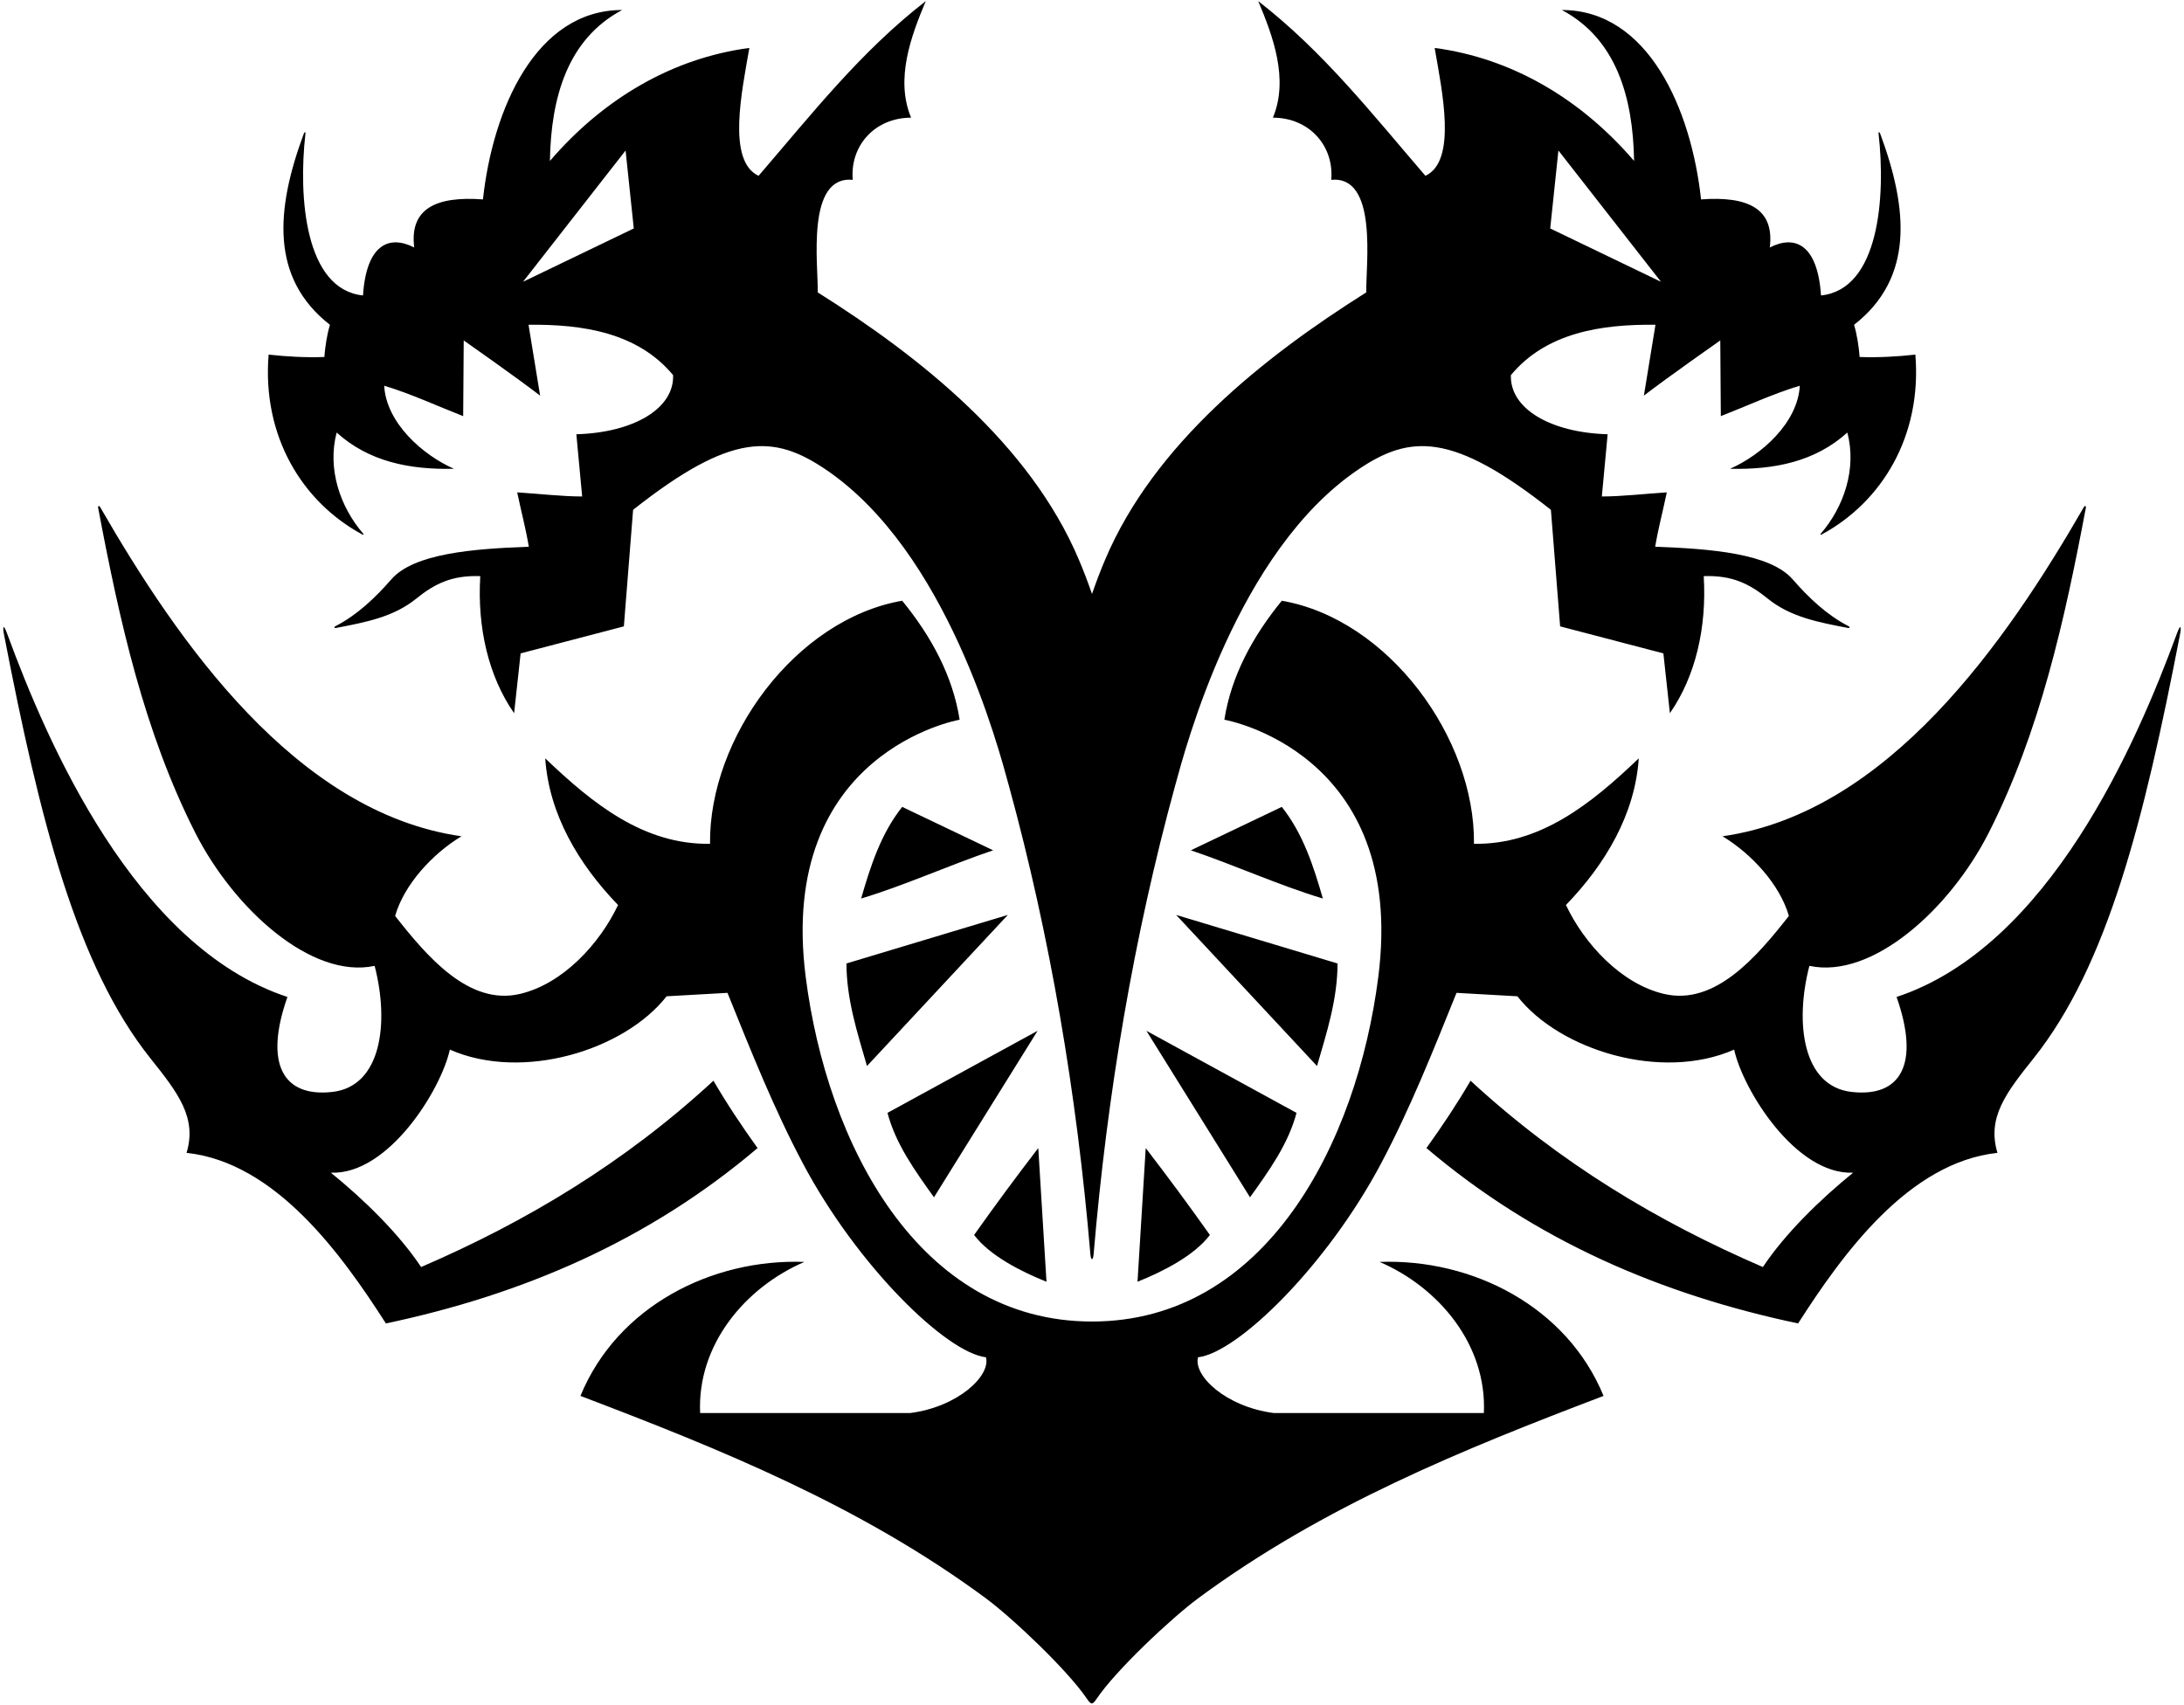 <?xml version="1.0" encoding="UTF-8"?>
<svg xmlns="http://www.w3.org/2000/svg" xmlns:xlink="http://www.w3.org/1999/xlink" width="511pt" height="399pt" viewBox="0 0 511 399" version="1.1">
<g id="surface1">
<path style=" stroke:none;fill-rule:nonzero;fill:rgb(0%,0%,0%);fill-opacity:1;" d="M 299.91 188.82 C 304.871 195.059 307.352 202.738 309.512 210.262 C 299.352 207.219 289.031 202.5 278.629 198.98 Z M 312.949 225.461 L 275.188 214.102 L 308.148 249.461 C 310.391 241.699 312.949 233.859 312.949 225.461 Z M 303.352 260.422 L 268.23 241.219 L 292.469 280.18 C 296.949 273.938 301.43 267.699 303.352 260.422 Z M 266.148 299.941 C 272.148 297.539 279.414 293.836 283.086 289 C 278.285 282.199 273.109 275.219 268.07 268.66 Z M 62.848 82.98 C 67.09 83.461 71.652 83.699 75.891 83.539 C 76.082 81.086 76.5 78.336 77.195 76.008 C 63.164 65.066 64.527 48.957 71.082 31.281 C 71.27 30.781 71.52 30.809 71.457 31.34 C 69.785 46.062 71.32 67.723 84.93 69.141 C 85.715 57.219 91.023 54.887 96.918 57.914 C 95.766 48.719 102.18 45.863 113 46.664 C 115.266 25.656 125.324 2.34 145.57 2.34 C 132.77 9.141 128.914 22.836 128.664 37.664 C 141.176 23.086 157.32 13.602 175.328 11.219 C 173.586 21.332 170.039 37.668 177.488 41.141 C 189.891 26.738 201.328 12.102 216.609 0.262 C 213.172 8.422 209.41 18.5 213.172 27.539 C 204.613 27.539 198.82 34.211 199.527 42.082 C 188.527 41.035 191.465 62.016 191.328 68.422 C 215.461 83.609 240.953 103.941 252.395 130.891 C 253.543 133.594 254.574 136.316 255.5 139 C 256.426 136.316 257.457 133.594 258.605 130.891 C 270.047 103.941 295.539 83.609 319.672 68.422 C 319.539 62.016 322.473 41.035 311.473 42.082 C 312.18 34.211 306.387 27.539 297.828 27.539 C 301.59 18.5 297.828 8.422 294.391 0.262 C 309.672 12.102 321.109 26.738 333.512 41.141 C 340.961 37.668 337.414 21.332 335.672 11.219 C 353.68 13.602 369.824 23.086 382.336 37.664 C 382.086 22.836 378.23 9.141 365.43 2.34 C 385.676 2.34 395.734 25.656 398 46.664 C 408.82 45.863 415.234 48.719 414.086 57.914 C 419.98 54.887 425.285 57.219 426.07 69.141 C 439.68 67.723 441.215 46.062 439.543 31.34 C 439.48 30.809 439.73 30.781 439.918 31.281 C 446.473 48.957 447.836 65.066 433.805 76.008 C 434.5 78.336 434.914 81.086 435.109 83.539 C 439.352 83.699 443.91 83.461 448.148 82.98 C 449.703 102.109 440.285 117.461 426.27 125.051 C 425.801 125.309 425.891 125.035 426.078 124.816 C 431.41 118.598 434.473 109.723 432.23 101.219 C 424.711 108.02 415.188 109.941 404.789 109.699 C 412.07 106.5 420.629 98.98 421.109 90.262 C 414.949 92.102 408.789 94.98 402.629 97.379 L 402.5 79.664 C 402.5 79.664 390.23 88.262 384.629 92.578 L 387.336 76 C 374.613 75.84 361.75 77.859 353.512 87.781 C 353.23 95.594 362.727 101.234 376.148 101.621 L 374.789 116.18 C 379.512 116.18 384.949 115.539 389.988 115.219 C 389.109 119.461 387.988 123.621 387.27 127.941 C 400.34 128.422 414.164 129.504 419.465 135.602 C 423.238 139.941 427.492 143.934 432.391 146.465 C 432.969 146.766 432.871 147.047 432.234 146.922 C 425.617 145.637 418.98 144.441 413.633 140.105 C 409.277 136.574 405.246 134.594 398.629 134.82 C 399.363 146.836 396.715 158.266 390.711 166.898 L 389.188 152.898 L 365.031 146.578 L 362.871 119.301 C 339.844 101.113 329.934 101.641 317.746 109.906 C 289.422 129.117 277.484 174.594 274.91 183.996 C 265.312 219.062 259.066 255.801 255.879 293.492 C 255.746 295.035 255.254 295.035 255.121 293.492 C 251.934 255.801 245.688 219.062 236.09 183.996 C 233.516 174.594 221.578 129.117 193.254 109.906 C 181.066 101.641 171.156 101.113 148.129 119.301 L 145.969 146.578 L 121.812 152.898 L 120.289 166.898 C 114.285 158.266 111.637 146.836 112.371 134.82 C 105.754 134.594 101.723 136.574 97.367 140.105 C 92.023 144.441 85.383 145.637 78.766 146.922 C 78.129 147.047 78.031 146.766 78.609 146.465 C 83.508 143.934 87.762 139.941 91.535 135.602 C 96.836 129.504 110.66 128.422 123.73 127.941 C 123.012 123.621 121.891 119.461 121.012 115.219 C 126.051 115.539 131.488 116.18 136.211 116.18 L 134.852 101.621 C 148.273 101.234 157.77 95.594 157.488 87.781 C 149.25 77.859 136.387 75.84 123.664 76 L 126.371 92.578 C 120.77 88.262 108.5 79.664 108.5 79.664 L 108.371 97.379 C 102.211 94.98 96.051 92.102 89.891 90.262 C 90.371 98.98 98.93 106.5 106.211 109.699 C 95.809 109.941 86.289 108.02 78.77 101.219 C 76.527 109.723 79.59 118.598 84.922 124.816 C 85.109 125.035 85.199 125.309 84.727 125.051 C 70.715 117.461 61.297 102.109 62.848 82.98 Z M 362.711 53.461 L 388.629 65.941 L 364.629 35.219 Z M 122.371 65.941 L 148.289 53.461 L 146.371 35.219 Z M 509.316 148.32 C 500.02 173.648 479.477 221.508 443.75 233.301 C 449.277 249 444.746 256.828 433.23 255.523 C 421.707 254.223 419.902 239.258 423.352 226.02 C 438.102 229.195 456.281 212.691 465.324 194.852 C 477.258 171.305 483.055 145.254 488.027 118.879 C 488.121 118.379 487.82 118.234 487.57 118.664 C 469.473 150.086 441.777 190.176 403.031 195.699 C 409.91 199.859 416.469 207.059 418.551 214.34 C 411.07 223.875 401.285 235.367 389.379 232.598 C 379.254 230.246 370.633 220.762 366.391 211.781 C 375.672 202.18 382.551 190.5 383.43 177.461 C 372.23 188.18 360.309 197.699 344.871 197.461 C 345.156 172.707 324.867 144.906 299.91 140.578 C 293.109 148.898 288.07 158.18 286.469 168.422 C 286.469 168.422 329.203 175.844 322.488 228.594 C 317.523 267.605 296.113 309.25 255.5 309.25 C 214.887 309.25 193.477 267.605 188.512 228.594 C 181.797 175.844 224.531 168.422 224.531 168.422 C 222.93 158.18 217.891 148.898 211.09 140.578 C 186.133 144.906 165.844 172.707 166.129 197.461 C 150.691 197.699 138.77 188.18 127.57 177.461 C 128.449 190.5 135.328 202.18 144.609 211.781 C 140.367 220.762 131.746 230.246 121.621 232.598 C 109.715 235.367 99.93 223.875 92.449 214.34 C 94.531 207.059 101.09 199.859 107.969 195.699 C 69.219 190.176 41.527 150.086 23.43 118.664 C 23.18 118.234 22.879 118.379 22.973 118.879 C 27.945 145.254 33.742 171.305 45.676 194.852 C 54.719 212.691 72.898 229.195 87.652 226.02 C 91.098 239.258 89.293 254.223 77.77 255.523 C 66.254 256.828 61.723 249 67.25 233.301 C 31.523 221.508 10.98 173.648 1.684 148.32 C 0.715 145.68 0.625 146.875 0.914 148.367 C 9.332 191.91 17.895 225.996 35.246 247.727 C 41.695 255.801 46.113 261.562 43.652 269.781 C 64.449 272.02 79.891 293.461 90.289 309.699 C 122.129 302.98 151.648 290.422 177.25 268.66 C 173.57 263.539 170.051 258.262 166.93 252.898 C 146.051 272.18 123.012 285.938 98.531 296.5 C 93.25 288.578 85.012 280.578 77.41 274.422 C 90.891 274.961 103.23 254.945 105.25 245.621 C 122.262 253.105 146.078 245.781 155.969 233.141 L 170.211 232.34 C 175.629 245.754 181.012 259.348 187.863 272.262 C 200.535 296.145 221.332 316.527 230.691 317.621 C 231.84 321.926 224.188 329.199 213.012 330.66 L 163.812 330.66 C 163.09 314.738 174.289 301.301 188.211 295.301 C 166.449 294.5 144.371 305.781 135.812 326.66 C 168.73 339.184 201.344 352.383 230.547 373.934 C 236.965 378.672 249.785 390.863 254.25 397.438 C 255.301 398.984 255.598 398.996 256.562 397.562 C 261.059 390.875 274.109 378.617 280.453 373.934 C 309.656 352.383 342.27 339.184 375.188 326.66 C 366.629 305.781 344.551 294.5 322.789 295.301 C 336.711 301.301 347.91 314.738 347.188 330.66 L 297.988 330.66 C 286.812 329.199 279.16 321.926 280.309 317.621 C 289.668 316.527 310.465 296.145 323.137 272.262 C 329.988 259.348 335.371 245.754 340.789 232.34 L 355.031 233.141 C 364.922 245.781 388.738 253.105 405.75 245.621 C 407.77 254.945 420.109 274.961 433.59 274.422 C 425.988 280.578 417.75 288.578 412.469 296.5 C 387.988 285.938 364.949 272.18 344.07 252.898 C 340.949 258.262 337.43 263.539 333.75 268.66 C 359.352 290.422 388.871 302.98 420.711 309.699 C 431.109 293.461 446.551 272.02 467.352 269.781 C 464.887 261.562 469.305 255.801 475.754 247.727 C 493.105 225.996 501.668 191.91 510.086 148.367 C 510.375 146.875 510.285 145.68 509.316 148.32 Z M 201.488 210.262 C 211.648 207.219 221.969 202.5 232.371 198.98 L 211.09 188.82 C 206.129 195.059 203.648 202.738 201.488 210.262 Z M 202.852 249.461 L 235.812 214.102 L 198.051 225.461 C 198.051 233.859 200.609 241.699 202.852 249.461 Z M 242.77 241.219 L 207.648 260.422 C 209.57 267.699 214.051 273.938 218.531 280.18 Z M 244.852 299.941 L 242.93 268.66 C 237.891 275.219 232.715 282.199 227.914 289 C 231.586 293.836 238.852 297.539 244.852 299.941 "/>
</g>
</svg>
